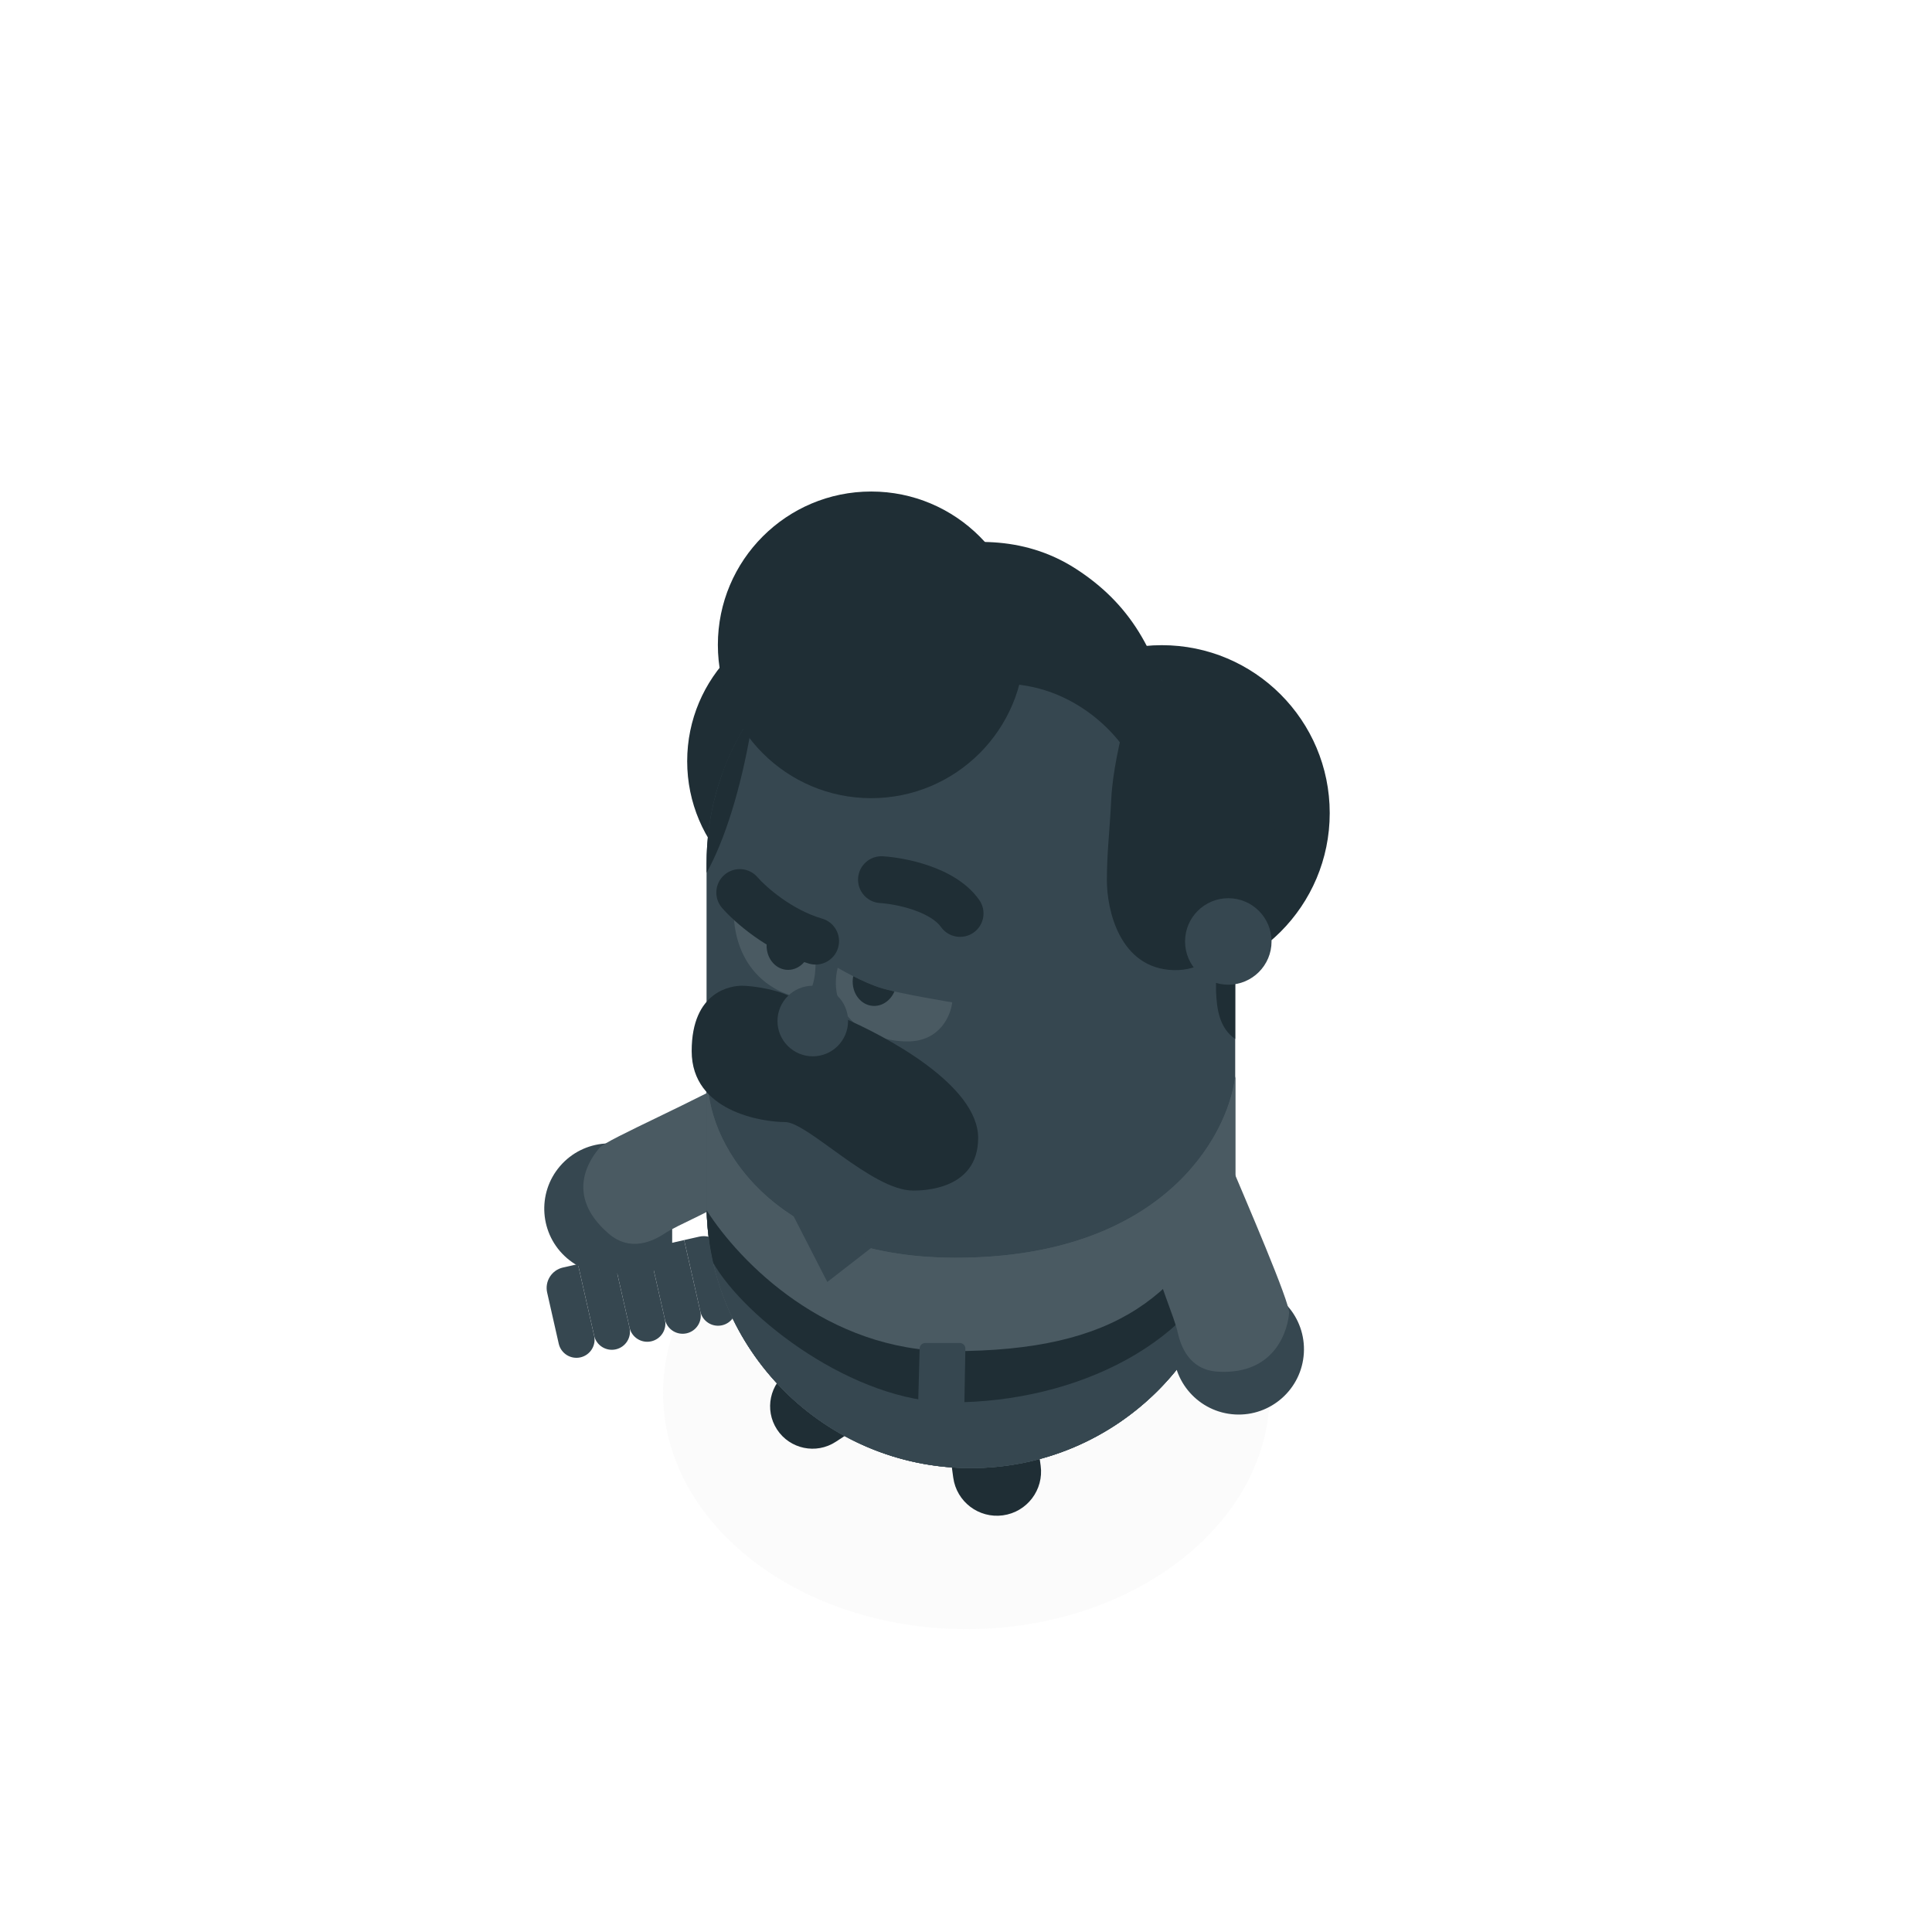 <svg width="1080" height="1080" viewBox="0 0 1080 1080" fill="none" xmlns="http://www.w3.org/2000/svg"><path d="M370.663 778.67C370.663 851.583 446.577 910.69 540.221 910.69C633.865 910.69 709.778 851.583 709.778 778.67C709.778 705.758 633.865 646.65 540.221 646.65C446.577 646.65 370.663 705.758 370.663 778.67Z" fill="#AFAFAF" fill-opacity="0.05"/><path d="M313.094 651.833C299.936 667.101 301.647 690.145 316.915 703.303C332.183 716.461 355.226 714.75 368.385 699.482C381.543 684.214 379.831 661.17 364.563 648.012C349.295 634.854 326.252 636.565 313.094 651.833Z" fill="#364750"/><path d="M403.631 740.842C398.166 742.08 392.733 738.653 391.495 733.188L382.437 693.206L390.798 691.312C397.111 689.882 403.388 693.84 404.817 700.153L411.285 728.705C412.523 734.17 409.096 739.604 403.631 740.842Z" fill="#364750"/><path d="M383.841 745.325C378.376 746.563 372.942 743.136 371.704 737.671L362.647 697.69L382.437 693.207L391.495 733.188C392.733 738.653 389.306 744.087 383.841 745.325Z" fill="#364750"/><path d="M364.051 749.808C358.585 751.046 353.152 747.62 351.914 742.154L342.857 702.173L362.647 697.69L371.704 737.671C372.942 743.136 369.516 748.57 364.051 749.808Z" fill="#364750"/><path d="M344.26 754.289C338.795 755.527 333.362 752.101 332.124 746.636L323.066 706.654L342.856 702.171L351.914 742.153C353.152 747.618 349.725 753.051 344.26 754.289Z" fill="#364750"/><path d="M324.469 758.774C319.004 760.012 313.57 756.586 312.332 751.121L305.865 722.568C304.435 716.256 308.393 709.98 314.705 708.55L323.066 706.656L332.123 746.638C333.361 752.103 329.934 757.536 324.469 758.774Z" fill="#364750"/><path d="M365.487 710.199C359.818 710.199 355.222 705.602 355.222 699.933V685.344H375.753V699.933C375.753 705.602 371.157 710.199 365.487 710.199Z" fill="#364750"/><path d="M340.219 689.591C352.697 700.344 365.57 693.405 371.55 689.543C378.047 684.96 401.386 675.754 412.069 667.46C423.227 645.078 438.48 594.888 419.124 598.148C390.134 615.115 339.215 636.92 335.229 641.546C330.245 647.328 314.959 667.823 340.219 689.591Z" fill="#4A5A62"/><path d="M577.876 791.14C576.029 777.647 563.592 768.207 550.099 770.054V770.054C536.606 771.902 527.166 784.338 529.014 797.831L532.871 825.999C534.718 839.492 547.154 848.933 560.647 847.085V847.085C574.14 845.237 583.581 832.801 581.733 819.308L577.876 791.14Z" fill="#1F2E35"/><path d="M466.613 749.678C477.579 742.511 492.279 745.591 499.445 756.557V756.557C506.612 767.524 503.532 782.223 492.566 789.39L467.195 805.971C456.228 813.137 441.529 810.057 434.362 799.091V799.091C427.195 788.125 430.275 773.425 441.242 766.258L466.613 749.678Z" fill="#1F2E35"/><path d="M384.139 425.521C384.139 472.093 421.893 509.848 468.465 509.848C515.036 509.848 552.79 472.093 552.79 425.521C552.79 378.949 515.036 341.194 468.465 341.194C421.893 341.194 384.139 378.949 384.139 425.521Z" fill="#1F2E35"/><path d="M555.601 454.521C555.601 506.36 597.625 548.384 649.463 548.384C701.301 548.384 743.324 506.36 743.324 454.521C743.324 402.682 701.301 360.658 649.463 360.658C597.625 360.658 555.601 402.682 555.601 454.521Z" fill="#1F2E35"/><path d="M690.495 482.765C690.495 401.159 624.34 335.003 542.733 335.003V335.003C461.126 335.003 394.97 401.158 394.97 482.765V672.919C394.97 754.526 461.126 820.681 542.733 820.681V820.681C624.34 820.681 690.495 754.526 690.495 672.919V482.765Z" fill="#364750"/><path d="M401.291 360.471C401.291 407.808 439.665 446.182 487.001 446.182C534.338 446.182 572.712 407.808 572.712 360.471C572.712 313.134 534.338 274.76 487.001 274.76C439.665 274.76 401.291 313.134 401.291 360.471Z" fill="#1F2E35"/><path d="M618.757 492.296C618.757 476.395 620.231 466.105 621.203 446.634C622.676 417.136 637.103 375.286 637.103 375.286L698.619 401.137L713.317 467.282L704.421 524.143L683.146 529.559C679.923 533.943 670.978 542.704 656.129 542.307C625.688 541.491 618.757 508.196 618.757 492.296Z" fill="#1F2E35"/><path fill-rule="evenodd" clip-rule="evenodd" d="M686.043 446.619C688.951 458.187 690.496 470.296 690.496 482.766V580.797C681.66 574.7 680.176 564.264 679.759 553.937V504.812L686.043 446.619Z" fill="#1F2E35"/><path d="M662.451 526.279C662.451 539.631 673.275 550.455 686.627 550.455C699.979 550.455 710.803 539.631 710.803 526.279C710.803 512.927 699.979 502.104 686.627 502.104C673.275 502.104 662.451 512.927 662.451 526.279Z" fill="#364750"/><path d="M507.341 582.176C525.443 582.176 531.516 567.606 532.29 560.321C532.29 560.321 503.758 555.653 492.943 552.431C482.128 549.21 468.273 540.98 468.273 540.98C462.084 567.09 484.712 582.176 507.341 582.176Z" fill="#4A5A62"/><path fill-rule="evenodd" clip-rule="evenodd" d="M500.004 554.223C497.273 553.603 494.836 552.995 492.943 552.431C487.683 550.864 481.703 548.112 476.948 545.699C476.849 546.212 476.773 546.735 476.723 547.268C476.008 554.926 480.903 561.646 487.656 562.276C492.942 562.77 497.799 559.388 500.004 554.223Z" fill="#1F2E35"/><path d="M447.964 557.225C454.927 557.225 456.151 543.171 455.894 536.53C431.911 526.628 415.343 513.708 410.057 508.1C410.057 545.814 437.907 557.225 447.964 557.225Z" fill="#4A5A62"/><path fill-rule="evenodd" clip-rule="evenodd" d="M394.971 603.249V672.914C394.971 754.521 461.127 820.677 542.734 820.677C624.341 820.677 690.496 754.521 690.496 672.914V601.743L690.495 601.742C686.369 635.524 649.338 703.087 534.223 703.087C428.623 703.087 393.939 635.524 395.744 601.742L394.971 603.249Z" fill="#4A5A62"/><path fill-rule="evenodd" clip-rule="evenodd" d="M394.971 603.249V672.914C394.971 754.521 461.127 820.677 542.734 820.677C624.341 820.677 690.496 754.521 690.496 672.914V601.743L690.495 601.742C686.369 635.524 649.338 703.087 534.223 703.087C428.623 703.087 393.939 635.524 395.744 601.742L394.971 603.249Z" fill="#4A5A62"/><path d="M546.793 636.134C546.793 606.736 495.734 579.337 470.205 568.442L452.605 573.083L445.642 559.545C437.712 553.163 420.306 551.035 414.697 551.035C409.088 551.035 386.653 553.743 386.653 587.589C386.653 621.435 426.301 627.237 438.873 627.237C451.444 627.237 487.418 665.532 510.433 665.532C515.075 665.532 546.793 665.532 546.793 636.134Z" fill="#1F2E35"/><path fill-rule="evenodd" clip-rule="evenodd" d="M404.955 489.042C399.486 493.782 398.895 502.058 403.635 507.527C410.404 515.337 428.938 531.929 452.281 538.686C459.233 540.699 466.5 536.695 468.513 529.743C470.525 522.791 466.521 515.523 459.569 513.511C442.644 508.612 428.152 495.798 423.441 490.362C418.701 484.893 410.425 484.302 404.955 489.042Z" fill="#1F2E35"/><path d="M428.596 527.112C427.881 534.77 432.776 541.489 439.529 542.12C446.283 542.751 452.337 537.054 453.053 529.396C453.768 521.738 448.873 515.018 442.12 514.387C435.366 513.756 429.312 519.453 428.596 527.112Z" fill="#1F2E35"/><path fill-rule="evenodd" clip-rule="evenodd" d="M403.386 433.486C423.677 376.109 478.404 335.003 542.731 335.003C550.986 335.003 559.082 335.68 566.968 336.981C565.154 352.711 562.982 374.422 561.686 387.996L500.57 378.978C477.96 373.898 427.369 387.805 403.386 433.486Z" fill="#1F2E35"/><path d="M634.287 429.069C629.437 414.7 601.758 381.295 558.381 382.216L516.405 306.752C538.136 301.959 570.935 298.241 601.507 318.021C630.821 336.988 647.356 363.285 656.181 406.194L634.287 429.069Z" fill="#1F2E35"/><path fill-rule="evenodd" clip-rule="evenodd" d="M396.416 693.666C406.504 765.449 468.169 820.679 542.733 820.679C622.952 820.679 688.241 756.754 690.438 677.066L685.081 682.2L644.853 737.901L538.866 774.262L454.541 747.959L396.416 693.666Z" fill="#364750"/><path d="M462.469 716.626L488.386 696.512L471.946 679.106L438.874 670.596L462.469 716.626Z" fill="#364750"/><path fill-rule="evenodd" clip-rule="evenodd" d="M689.11 693.242C690.024 686.597 690.496 679.812 690.496 672.916V660.725C661.981 724.156 625.054 755.307 531.903 755.307C462.155 755.307 413.647 705.747 395.016 676.579C395.26 686.633 396.509 696.439 398.666 705.899C416.246 736.666 477.067 783.932 531.903 783.932C601.981 783.932 670.283 750.522 689.11 693.242Z" fill="#1F2E35"/><path d="M434.619 570.763C434.619 581.658 443.452 590.49 454.347 590.49C465.242 590.49 474.074 581.658 474.074 570.763C474.074 559.867 465.242 551.035 454.347 551.035C443.452 551.035 434.619 559.867 434.619 570.763Z" fill="#364750"/><path d="M539.648 753.897L539.078 785.573L513.161 788.281L514.094 753.758C514.139 752.089 515.505 750.76 517.174 750.76H536.567C538.29 750.76 539.679 752.173 539.648 753.897Z" fill="#364750"/><path fill-rule="evenodd" clip-rule="evenodd" d="M519.458 483.98C509.728 480.592 499.927 479.059 493.551 478.669C486.331 478.228 480.121 483.723 479.68 490.943C479.239 498.163 484.734 504.373 491.954 504.814C496.253 505.077 503.656 506.214 510.844 508.717C518.351 511.332 523.561 514.72 525.982 518.16C530.146 524.074 538.316 525.493 544.231 521.329C550.145 517.165 551.564 508.995 547.401 503.081C540.291 492.983 528.869 487.258 519.458 483.98Z" fill="#1F2E35"/><path d="M655.996 752.113C654.815 772.234 670.17 789.502 690.292 790.683C710.413 791.863 727.682 776.508 728.862 756.386C730.042 736.265 714.687 718.996 694.565 717.816C674.444 716.636 657.176 731.991 655.996 752.113Z" fill="#364750"/><path d="M720.603 733.911C720.96 727.815 697.283 673.017 685.86 645.92C674.231 630.106 652.199 677.035 644.63 700.872C646.528 714.264 656.879 737.119 658.352 744.932C659.958 751.868 664.372 765.81 680.815 766.774C714.104 768.727 720.156 741.531 720.603 733.911Z" fill="#4A5A62"/><path d="M446.711 346.602C482.167 338.084 499.434 325.421 520.616 308.153L527.292 357.884L460.755 366.633C457.839 362.028 450.947 351.575 446.711 346.602Z" fill="#1F2E35"/><path fill-rule="evenodd" clip-rule="evenodd" d="M414.988 408.454C402.261 430.285 394.971 455.673 394.971 482.764V487.906C405.069 469.885 414.141 441.036 419.784 407.877L414.988 408.454Z" fill="#1F2E35"/></svg>